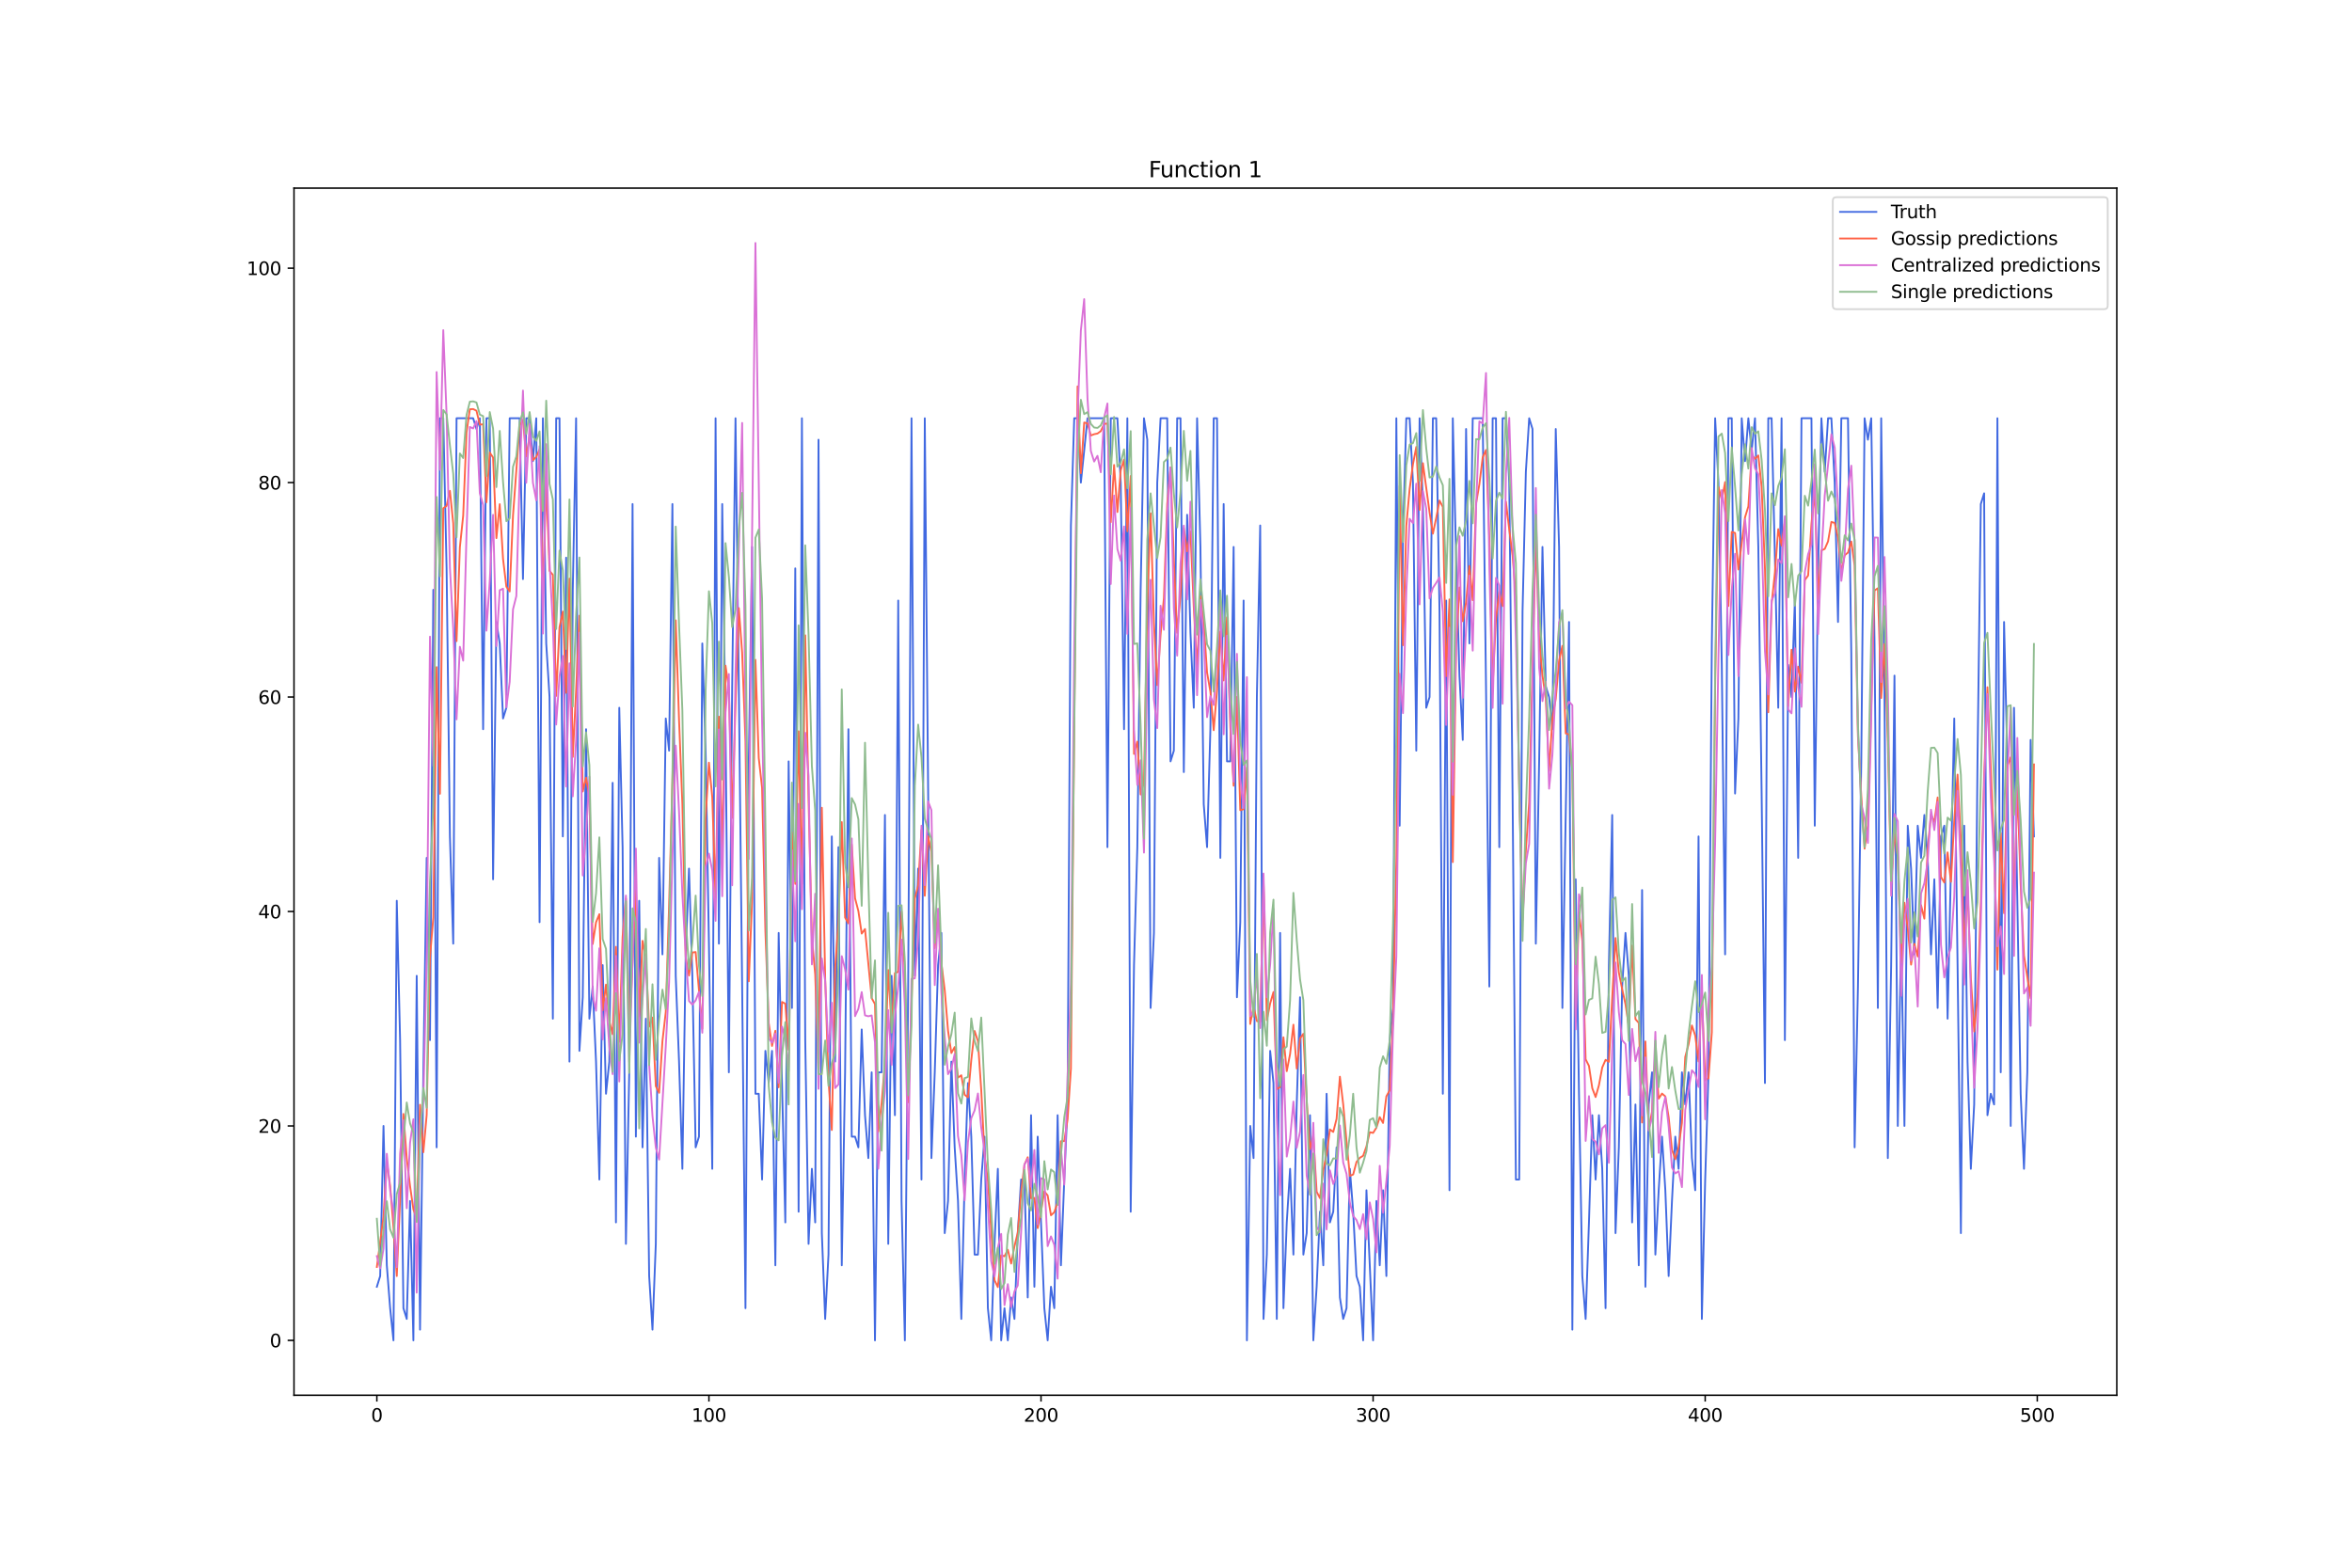 <?xml version="1.0" encoding="utf-8" standalone="no"?>
<!DOCTYPE svg PUBLIC "-//W3C//DTD SVG 1.1//EN"
  "http://www.w3.org/Graphics/SVG/1.1/DTD/svg11.dtd">
<svg xmlns:xlink="http://www.w3.org/1999/xlink" width="1296pt" height="864pt" viewBox="0 0 1296 864" xmlns="http://www.w3.org/2000/svg" version="1.1">
 <defs>
  <style type="text/css">*{stroke-linejoin: round; stroke-linecap: butt}</style>
 </defs>
 <g id="figure_1">
  <g id="patch_1">
   <path d="M 0 864 
L 1296 864 
L 1296 0 
L 0 0 
z
" style="fill: #ffffff"/>
  </g>
  <g id="axes_1">
   <g id="patch_2">
    <path d="M 162 768.96 
L 1166.4 768.96 
L 1166.4 103.68 
L 162 103.68 
z
" style="fill: #ffffff"/>
   </g>
   <g id="matplotlib.axis_1">
    <g id="xtick_1">
     <g id="line2d_1">
      <defs>
       <path id="mf007ebef50" d="M 0 0 
L 0 3.5 
" style="stroke: #000000; stroke-width: 0.8"/>
      </defs>
      <g>
       <use xlink:href="#mf007ebef50" x="207.655" y="768.96" style="stroke: #000000; stroke-width: 0.8"/>
      </g>
     </g>
     <g id="text_1">
      <!-- 0 -->
      <g transform="translate(204.473 783.558) scale(0.1 -0.1)">
       <defs>
        <path id="DejaVuSans-30" d="M 2034 4250 
Q 1547 4250 1301 3770 
Q 1056 3291 1056 2328 
Q 1056 1369 1301 889 
Q 1547 409 2034 409 
Q 2525 409 2770 889 
Q 3016 1369 3016 2328 
Q 3016 3291 2770 3770 
Q 2525 4250 2034 4250 
z
M 2034 4750 
Q 2819 4750 3233 4129 
Q 3647 3509 3647 2328 
Q 3647 1150 3233 529 
Q 2819 -91 2034 -91 
Q 1250 -91 836 529 
Q 422 1150 422 2328 
Q 422 3509 836 4129 
Q 1250 4750 2034 4750 
z
" transform="scale(0.016)"/>
       </defs>
       <use xlink:href="#DejaVuSans-30"/>
      </g>
     </g>
    </g>
    <g id="xtick_2">
     <g id="line2d_2">
      <g>
       <use xlink:href="#mf007ebef50" x="390.639" y="768.96" style="stroke: #000000; stroke-width: 0.8"/>
      </g>
     </g>
     <g id="text_2">
      <!-- 100 -->
      <g transform="translate(381.095 783.558) scale(0.1 -0.1)">
       <defs>
        <path id="DejaVuSans-31" d="M 794 531 
L 1825 531 
L 1825 4091 
L 703 3866 
L 703 4441 
L 1819 4666 
L 2450 4666 
L 2450 531 
L 3481 531 
L 3481 0 
L 794 0 
L 794 531 
z
" transform="scale(0.016)"/>
       </defs>
       <use xlink:href="#DejaVuSans-31"/>
       <use xlink:href="#DejaVuSans-30" x="63.623"/>
       <use xlink:href="#DejaVuSans-30" x="127.246"/>
      </g>
     </g>
    </g>
    <g id="xtick_3">
     <g id="line2d_3">
      <g>
       <use xlink:href="#mf007ebef50" x="573.623" y="768.96" style="stroke: #000000; stroke-width: 0.8"/>
      </g>
     </g>
     <g id="text_3">
      <!-- 200 -->
      <g transform="translate(564.079 783.558) scale(0.1 -0.1)">
       <defs>
        <path id="DejaVuSans-32" d="M 1228 531 
L 3431 531 
L 3431 0 
L 469 0 
L 469 531 
Q 828 903 1448 1529 
Q 2069 2156 2228 2338 
Q 2531 2678 2651 2914 
Q 2772 3150 2772 3378 
Q 2772 3750 2511 3984 
Q 2250 4219 1831 4219 
Q 1534 4219 1204 4116 
Q 875 4013 500 3803 
L 500 4441 
Q 881 4594 1212 4672 
Q 1544 4750 1819 4750 
Q 2544 4750 2975 4387 
Q 3406 4025 3406 3419 
Q 3406 3131 3298 2873 
Q 3191 2616 2906 2266 
Q 2828 2175 2409 1742 
Q 1991 1309 1228 531 
z
" transform="scale(0.016)"/>
       </defs>
       <use xlink:href="#DejaVuSans-32"/>
       <use xlink:href="#DejaVuSans-30" x="63.623"/>
       <use xlink:href="#DejaVuSans-30" x="127.246"/>
      </g>
     </g>
    </g>
    <g id="xtick_4">
     <g id="line2d_4">
      <g>
       <use xlink:href="#mf007ebef50" x="756.607" y="768.96" style="stroke: #000000; stroke-width: 0.8"/>
      </g>
     </g>
     <g id="text_4">
      <!-- 300 -->
      <g transform="translate(747.063 783.558) scale(0.1 -0.1)">
       <defs>
        <path id="DejaVuSans-33" d="M 2597 2516 
Q 3050 2419 3304 2112 
Q 3559 1806 3559 1356 
Q 3559 666 3084 287 
Q 2609 -91 1734 -91 
Q 1441 -91 1130 -33 
Q 819 25 488 141 
L 488 750 
Q 750 597 1062 519 
Q 1375 441 1716 441 
Q 2309 441 2620 675 
Q 2931 909 2931 1356 
Q 2931 1769 2642 2001 
Q 2353 2234 1838 2234 
L 1294 2234 
L 1294 2753 
L 1863 2753 
Q 2328 2753 2575 2939 
Q 2822 3125 2822 3475 
Q 2822 3834 2567 4026 
Q 2313 4219 1838 4219 
Q 1578 4219 1281 4162 
Q 984 4106 628 3988 
L 628 4550 
Q 988 4650 1302 4700 
Q 1616 4750 1894 4750 
Q 2613 4750 3031 4423 
Q 3450 4097 3450 3541 
Q 3450 3153 3228 2886 
Q 3006 2619 2597 2516 
z
" transform="scale(0.016)"/>
       </defs>
       <use xlink:href="#DejaVuSans-33"/>
       <use xlink:href="#DejaVuSans-30" x="63.623"/>
       <use xlink:href="#DejaVuSans-30" x="127.246"/>
      </g>
     </g>
    </g>
    <g id="xtick_5">
     <g id="line2d_5">
      <g>
       <use xlink:href="#mf007ebef50" x="939.591" y="768.96" style="stroke: #000000; stroke-width: 0.8"/>
      </g>
     </g>
     <g id="text_5">
      <!-- 400 -->
      <g transform="translate(930.047 783.558) scale(0.1 -0.1)">
       <defs>
        <path id="DejaVuSans-34" d="M 2419 4116 
L 825 1625 
L 2419 1625 
L 2419 4116 
z
M 2253 4666 
L 3047 4666 
L 3047 1625 
L 3713 1625 
L 3713 1100 
L 3047 1100 
L 3047 0 
L 2419 0 
L 2419 1100 
L 313 1100 
L 313 1709 
L 2253 4666 
z
" transform="scale(0.016)"/>
       </defs>
       <use xlink:href="#DejaVuSans-34"/>
       <use xlink:href="#DejaVuSans-30" x="63.623"/>
       <use xlink:href="#DejaVuSans-30" x="127.246"/>
      </g>
     </g>
    </g>
    <g id="xtick_6">
     <g id="line2d_6">
      <g>
       <use xlink:href="#mf007ebef50" x="1122.575" y="768.96" style="stroke: #000000; stroke-width: 0.8"/>
      </g>
     </g>
     <g id="text_6">
      <!-- 500 -->
      <g transform="translate(1113.032 783.558) scale(0.1 -0.1)">
       <defs>
        <path id="DejaVuSans-35" d="M 691 4666 
L 3169 4666 
L 3169 4134 
L 1269 4134 
L 1269 2991 
Q 1406 3038 1543 3061 
Q 1681 3084 1819 3084 
Q 2600 3084 3056 2656 
Q 3513 2228 3513 1497 
Q 3513 744 3044 326 
Q 2575 -91 1722 -91 
Q 1428 -91 1123 -41 
Q 819 9 494 109 
L 494 744 
Q 775 591 1075 516 
Q 1375 441 1709 441 
Q 2250 441 2565 725 
Q 2881 1009 2881 1497 
Q 2881 1984 2565 2268 
Q 2250 2553 1709 2553 
Q 1456 2553 1204 2497 
Q 953 2441 691 2322 
L 691 4666 
z
" transform="scale(0.016)"/>
       </defs>
       <use xlink:href="#DejaVuSans-35"/>
       <use xlink:href="#DejaVuSans-30" x="63.623"/>
       <use xlink:href="#DejaVuSans-30" x="127.246"/>
      </g>
     </g>
    </g>
   </g>
   <g id="matplotlib.axis_2">
    <g id="ytick_1">
     <g id="line2d_7">
      <defs>
       <path id="m2b9913979d" d="M 0 0 
L -3.5 0 
" style="stroke: #000000; stroke-width: 0.8"/>
      </defs>
      <g>
       <use xlink:href="#m2b9913979d" x="162" y="738.72" style="stroke: #000000; stroke-width: 0.8"/>
      </g>
     </g>
     <g id="text_7">
      <!-- 0 -->
      <g transform="translate(148.637 742.519) scale(0.1 -0.1)">
       <use xlink:href="#DejaVuSans-30"/>
      </g>
     </g>
    </g>
    <g id="ytick_2">
     <g id="line2d_8">
      <g>
       <use xlink:href="#m2b9913979d" x="162" y="620.533" style="stroke: #000000; stroke-width: 0.8"/>
      </g>
     </g>
     <g id="text_8">
      <!-- 20 -->
      <g transform="translate(142.275 624.332) scale(0.1 -0.1)">
       <use xlink:href="#DejaVuSans-32"/>
       <use xlink:href="#DejaVuSans-30" x="63.623"/>
      </g>
     </g>
    </g>
    <g id="ytick_3">
     <g id="line2d_9">
      <g>
       <use xlink:href="#m2b9913979d" x="162" y="502.345" style="stroke: #000000; stroke-width: 0.8"/>
      </g>
     </g>
     <g id="text_9">
      <!-- 40 -->
      <g transform="translate(142.275 506.144) scale(0.1 -0.1)">
       <use xlink:href="#DejaVuSans-34"/>
       <use xlink:href="#DejaVuSans-30" x="63.623"/>
      </g>
     </g>
    </g>
    <g id="ytick_4">
     <g id="line2d_10">
      <g>
       <use xlink:href="#m2b9913979d" x="162" y="384.158" style="stroke: #000000; stroke-width: 0.8"/>
      </g>
     </g>
     <g id="text_10">
      <!-- 60 -->
      <g transform="translate(142.275 387.957) scale(0.1 -0.1)">
       <defs>
        <path id="DejaVuSans-36" d="M 2113 2584 
Q 1688 2584 1439 2293 
Q 1191 2003 1191 1497 
Q 1191 994 1439 701 
Q 1688 409 2113 409 
Q 2538 409 2786 701 
Q 3034 994 3034 1497 
Q 3034 2003 2786 2293 
Q 2538 2584 2113 2584 
z
M 3366 4563 
L 3366 3988 
Q 3128 4100 2886 4159 
Q 2644 4219 2406 4219 
Q 1781 4219 1451 3797 
Q 1122 3375 1075 2522 
Q 1259 2794 1537 2939 
Q 1816 3084 2150 3084 
Q 2853 3084 3261 2657 
Q 3669 2231 3669 1497 
Q 3669 778 3244 343 
Q 2819 -91 2113 -91 
Q 1303 -91 875 529 
Q 447 1150 447 2328 
Q 447 3434 972 4092 
Q 1497 4750 2381 4750 
Q 2619 4750 2861 4703 
Q 3103 4656 3366 4563 
z
" transform="scale(0.016)"/>
       </defs>
       <use xlink:href="#DejaVuSans-36"/>
       <use xlink:href="#DejaVuSans-30" x="63.623"/>
      </g>
     </g>
    </g>
    <g id="ytick_5">
     <g id="line2d_11">
      <g>
       <use xlink:href="#m2b9913979d" x="162" y="265.97" style="stroke: #000000; stroke-width: 0.8"/>
      </g>
     </g>
     <g id="text_11">
      <!-- 80 -->
      <g transform="translate(142.275 269.769) scale(0.1 -0.1)">
       <defs>
        <path id="DejaVuSans-38" d="M 2034 2216 
Q 1584 2216 1326 1975 
Q 1069 1734 1069 1313 
Q 1069 891 1326 650 
Q 1584 409 2034 409 
Q 2484 409 2743 651 
Q 3003 894 3003 1313 
Q 3003 1734 2745 1975 
Q 2488 2216 2034 2216 
z
M 1403 2484 
Q 997 2584 770 2862 
Q 544 3141 544 3541 
Q 544 4100 942 4425 
Q 1341 4750 2034 4750 
Q 2731 4750 3128 4425 
Q 3525 4100 3525 3541 
Q 3525 3141 3298 2862 
Q 3072 2584 2669 2484 
Q 3125 2378 3379 2068 
Q 3634 1759 3634 1313 
Q 3634 634 3220 271 
Q 2806 -91 2034 -91 
Q 1263 -91 848 271 
Q 434 634 434 1313 
Q 434 1759 690 2068 
Q 947 2378 1403 2484 
z
M 1172 3481 
Q 1172 3119 1398 2916 
Q 1625 2713 2034 2713 
Q 2441 2713 2670 2916 
Q 2900 3119 2900 3481 
Q 2900 3844 2670 4047 
Q 2441 4250 2034 4250 
Q 1625 4250 1398 4047 
Q 1172 3844 1172 3481 
z
" transform="scale(0.016)"/>
       </defs>
       <use xlink:href="#DejaVuSans-38"/>
       <use xlink:href="#DejaVuSans-30" x="63.623"/>
      </g>
     </g>
    </g>
    <g id="ytick_6">
     <g id="line2d_12">
      <g>
       <use xlink:href="#m2b9913979d" x="162" y="147.783" style="stroke: #000000; stroke-width: 0.8"/>
      </g>
     </g>
     <g id="text_12">
      <!-- 100 -->
      <g transform="translate(135.912 151.582) scale(0.1 -0.1)">
       <use xlink:href="#DejaVuSans-31"/>
       <use xlink:href="#DejaVuSans-30" x="63.623"/>
       <use xlink:href="#DejaVuSans-30" x="127.246"/>
      </g>
     </g>
    </g>
   </g>
   <g id="line2d_13">
    <path d="M 207.655 709.173 
L 209.484 703.264 
L 211.314 620.533 
L 213.144 697.354 
L 214.974 720.992 
L 216.804 738.72 
L 218.634 496.436 
L 220.463 573.258 
L 222.293 720.992 
L 224.123 726.901 
L 225.953 661.898 
L 227.783 738.72 
L 229.613 537.801 
L 231.442 732.811 
L 233.272 590.986 
L 235.102 472.798 
L 236.932 573.258 
L 238.762 325.064 
L 240.592 632.351 
L 242.422 230.514 
L 244.251 230.514 
L 246.081 313.245 
L 247.911 460.979 
L 249.741 520.073 
L 251.571 230.514 
L 260.72 230.514 
L 262.55 236.423 
L 264.38 230.514 
L 266.209 401.886 
L 268.039 230.514 
L 269.869 230.514 
L 271.699 484.617 
L 273.529 342.792 
L 275.359 354.611 
L 277.189 395.976 
L 279.018 390.067 
L 280.848 230.514 
L 286.338 230.514 
L 288.168 319.154 
L 289.997 230.514 
L 291.827 230.514 
L 293.657 254.151 
L 295.487 230.514 
L 297.317 508.254 
L 299.147 230.514 
L 300.976 354.611 
L 302.806 384.158 
L 304.636 561.439 
L 306.466 230.514 
L 308.296 230.514 
L 310.126 460.979 
L 311.956 307.336 
L 313.785 585.076 
L 315.615 325.064 
L 317.445 230.514 
L 319.275 579.167 
L 321.105 549.62 
L 322.935 401.886 
L 324.764 561.439 
L 326.594 543.711 
L 328.424 585.076 
L 330.254 650.079 
L 332.084 531.892 
L 333.914 602.804 
L 335.743 585.076 
L 337.573 431.433 
L 339.403 673.717 
L 341.233 390.067 
L 343.063 466.889 
L 344.893 685.536 
L 346.723 590.986 
L 348.552 277.789 
L 350.382 626.442 
L 352.212 496.436 
L 354.042 632.351 
L 355.872 561.439 
L 357.702 703.264 
L 359.531 732.811 
L 361.361 685.536 
L 363.191 472.798 
L 365.021 525.983 
L 366.851 395.976 
L 368.681 413.704 
L 370.51 277.789 
L 372.34 537.801 
L 374.17 585.076 
L 376 644.17 
L 377.83 525.983 
L 379.66 478.708 
L 381.489 537.801 
L 383.319 632.351 
L 385.149 626.442 
L 386.979 354.611 
L 388.809 413.704 
L 390.639 520.073 
L 392.469 644.17 
L 394.298 230.514 
L 396.128 520.073 
L 397.958 277.789 
L 399.788 401.886 
L 401.618 590.986 
L 403.448 378.248 
L 405.277 230.514 
L 407.107 378.248 
L 408.937 543.711 
L 410.767 720.992 
L 412.597 419.614 
L 414.427 301.426 
L 416.256 602.804 
L 418.086 602.804 
L 419.916 650.079 
L 421.746 579.167 
L 423.576 596.895 
L 425.406 579.167 
L 427.236 697.354 
L 429.065 514.164 
L 430.895 596.895 
L 432.725 673.717 
L 434.555 419.614 
L 436.385 555.529 
L 438.215 313.245 
L 440.044 667.808 
L 441.874 230.514 
L 443.704 573.258 
L 445.534 685.536 
L 447.364 644.17 
L 449.194 673.717 
L 451.023 242.333 
L 452.853 679.626 
L 454.683 726.901 
L 456.513 691.445 
L 458.343 460.979 
L 460.173 585.076 
L 462.003 466.889 
L 463.832 697.354 
L 465.662 590.986 
L 467.492 401.886 
L 469.322 626.442 
L 471.152 626.442 
L 472.982 632.351 
L 474.811 567.348 
L 476.641 614.623 
L 478.471 638.261 
L 480.301 590.986 
L 482.131 738.72 
L 483.961 590.986 
L 485.79 590.986 
L 487.62 449.161 
L 489.45 685.536 
L 491.28 537.801 
L 493.11 614.623 
L 494.94 330.973 
L 496.77 661.898 
L 498.599 738.72 
L 500.429 543.711 
L 502.259 230.514 
L 504.089 537.801 
L 505.919 478.708 
L 507.749 650.079 
L 509.578 230.514 
L 513.238 638.261 
L 515.068 590.986 
L 516.898 531.892 
L 518.728 514.164 
L 520.557 679.626 
L 522.387 661.898 
L 524.217 585.076 
L 526.047 632.351 
L 527.877 661.898 
L 529.707 726.901 
L 531.536 650.079 
L 533.366 596.895 
L 535.196 626.442 
L 537.026 691.445 
L 538.856 691.445 
L 540.686 650.079 
L 542.516 626.442 
L 544.345 720.992 
L 546.175 738.72 
L 548.005 685.536 
L 549.835 644.17 
L 551.665 738.72 
L 553.495 720.992 
L 555.324 738.72 
L 557.154 715.083 
L 558.984 726.901 
L 560.814 679.626 
L 562.644 650.079 
L 564.474 650.079 
L 566.303 715.083 
L 568.133 614.623 
L 569.963 709.173 
L 571.793 626.442 
L 575.453 720.992 
L 577.283 738.72 
L 579.112 709.173 
L 580.942 720.992 
L 582.772 614.623 
L 584.602 697.354 
L 586.432 650.079 
L 588.262 608.714 
L 590.091 289.608 
L 591.921 230.514 
L 593.751 230.514 
L 595.581 265.97 
L 599.241 230.514 
L 608.39 230.514 
L 610.22 466.889 
L 612.05 230.514 
L 615.709 230.514 
L 617.539 265.97 
L 619.369 401.886 
L 621.199 230.514 
L 623.029 667.808 
L 624.858 531.892 
L 626.688 466.889 
L 628.518 325.064 
L 630.348 230.514 
L 632.178 242.333 
L 634.008 555.529 
L 635.837 514.164 
L 637.667 265.97 
L 639.497 230.514 
L 643.157 230.514 
L 644.987 419.614 
L 646.817 413.704 
L 648.646 230.514 
L 650.476 230.514 
L 652.306 425.523 
L 654.136 283.698 
L 655.966 348.701 
L 657.796 390.067 
L 659.625 230.514 
L 661.455 301.426 
L 663.285 443.251 
L 665.115 466.889 
L 666.945 401.886 
L 668.775 230.514 
L 670.604 230.514 
L 672.434 472.798 
L 674.264 277.789 
L 676.094 419.614 
L 677.924 419.614 
L 679.754 301.426 
L 681.583 549.62 
L 683.413 508.254 
L 685.243 330.973 
L 687.073 738.72 
L 688.903 620.533 
L 690.733 638.261 
L 692.563 384.158 
L 694.392 289.608 
L 696.222 726.901 
L 698.052 691.445 
L 699.882 579.167 
L 701.712 596.895 
L 703.542 726.901 
L 705.371 514.164 
L 707.201 720.992 
L 709.031 673.717 
L 710.861 644.17 
L 712.691 691.445 
L 714.521 608.714 
L 716.35 549.62 
L 718.18 691.445 
L 720.01 679.626 
L 721.84 614.623 
L 723.67 738.72 
L 725.5 709.173 
L 727.33 667.808 
L 729.159 697.354 
L 730.989 602.804 
L 732.819 673.717 
L 734.649 667.808 
L 736.479 632.351 
L 738.309 715.083 
L 740.138 726.901 
L 741.968 720.992 
L 743.798 644.17 
L 745.628 667.808 
L 747.458 703.264 
L 749.288 709.173 
L 751.117 738.72 
L 752.947 655.989 
L 756.607 738.72 
L 758.437 661.898 
L 760.267 697.354 
L 762.097 655.989 
L 763.926 703.264 
L 765.756 573.258 
L 767.586 555.529 
L 769.416 230.514 
L 771.246 455.07 
L 773.076 295.517 
L 774.905 230.514 
L 776.735 230.514 
L 778.565 265.97 
L 780.395 413.704 
L 782.225 230.514 
L 784.055 277.789 
L 785.884 390.067 
L 787.714 384.158 
L 789.544 230.514 
L 791.374 230.514 
L 793.204 336.883 
L 795.034 602.804 
L 796.864 330.973 
L 798.693 655.989 
L 800.523 230.514 
L 802.353 307.336 
L 804.183 372.339 
L 806.013 407.795 
L 807.843 236.423 
L 809.672 354.611 
L 811.502 230.514 
L 816.992 230.514 
L 818.822 378.248 
L 820.651 543.711 
L 822.481 230.514 
L 824.311 230.514 
L 826.141 466.889 
L 827.971 230.514 
L 829.801 230.514 
L 831.63 265.97 
L 833.46 437.342 
L 835.29 650.079 
L 837.12 650.079 
L 838.95 336.883 
L 840.78 260.061 
L 842.61 230.514 
L 844.439 236.423 
L 846.269 520.073 
L 848.099 419.614 
L 849.929 301.426 
L 851.759 378.248 
L 853.589 384.158 
L 855.418 401.886 
L 857.248 236.423 
L 859.078 301.426 
L 860.908 555.529 
L 864.568 342.792 
L 866.397 732.811 
L 868.227 484.617 
L 870.057 602.804 
L 871.887 703.264 
L 873.717 726.901 
L 875.547 673.717 
L 877.377 614.623 
L 879.206 650.079 
L 881.036 614.623 
L 882.866 644.17 
L 884.696 720.992 
L 886.526 531.892 
L 888.356 449.161 
L 890.185 679.626 
L 892.015 632.351 
L 893.845 543.711 
L 895.675 514.164 
L 897.505 537.801 
L 899.335 673.717 
L 901.164 608.714 
L 902.994 697.354 
L 904.824 490.526 
L 906.654 709.173 
L 908.484 608.714 
L 910.314 590.986 
L 912.144 691.445 
L 913.973 655.989 
L 915.803 626.442 
L 917.633 655.989 
L 919.463 703.264 
L 921.293 661.898 
L 923.123 626.442 
L 924.952 644.17 
L 926.782 590.986 
L 928.612 608.714 
L 930.442 590.986 
L 932.272 638.261 
L 934.102 655.989 
L 935.931 460.979 
L 937.761 726.901 
L 939.591 650.079 
L 941.421 590.986 
L 943.251 354.611 
L 945.081 230.514 
L 946.911 265.97 
L 948.74 366.429 
L 950.57 525.983 
L 952.4 230.514 
L 954.23 230.514 
L 956.06 437.342 
L 957.89 395.976 
L 959.719 230.514 
L 961.549 254.151 
L 963.379 230.514 
L 965.209 248.242 
L 967.039 230.514 
L 968.869 301.426 
L 970.698 437.342 
L 972.528 596.895 
L 974.358 230.514 
L 976.188 230.514 
L 978.018 307.336 
L 979.848 390.067 
L 981.678 230.514 
L 983.507 573.258 
L 985.337 366.429 
L 987.167 384.158 
L 988.997 330.973 
L 990.827 472.798 
L 992.657 230.514 
L 998.146 230.514 
L 999.976 455.07 
L 1001.806 313.245 
L 1003.636 230.514 
L 1005.465 260.061 
L 1007.295 230.514 
L 1009.125 230.514 
L 1010.955 265.97 
L 1012.785 342.792 
L 1014.615 230.514 
L 1018.274 230.514 
L 1020.104 360.52 
L 1021.934 632.351 
L 1023.764 543.711 
L 1025.594 419.614 
L 1027.424 230.514 
L 1029.253 242.333 
L 1031.083 230.514 
L 1032.913 354.611 
L 1034.743 555.529 
L 1036.573 230.514 
L 1038.403 384.158 
L 1040.232 638.261 
L 1042.062 531.892 
L 1043.892 372.339 
L 1045.722 620.533 
L 1047.552 514.164 
L 1049.382 620.533 
L 1051.211 455.07 
L 1053.041 478.708 
L 1054.871 525.983 
L 1056.701 455.07 
L 1058.531 472.798 
L 1060.361 449.161 
L 1062.191 472.798 
L 1064.02 525.983 
L 1065.85 484.617 
L 1067.68 555.529 
L 1069.51 460.979 
L 1071.34 455.07 
L 1073.17 561.439 
L 1076.829 395.976 
L 1078.659 531.892 
L 1080.489 679.626 
L 1082.319 455.07 
L 1084.149 585.076 
L 1085.978 644.17 
L 1087.808 608.714 
L 1089.638 419.614 
L 1091.468 277.789 
L 1093.298 271.88 
L 1095.128 614.623 
L 1096.958 602.804 
L 1098.787 608.714 
L 1100.617 230.514 
L 1102.447 590.986 
L 1104.277 342.792 
L 1106.107 419.614 
L 1107.937 620.533 
L 1109.766 390.067 
L 1113.426 602.804 
L 1115.256 644.17 
L 1117.086 590.986 
L 1118.916 407.795 
L 1120.745 460.979 
L 1120.745 460.979 
" clip-path="url(#p69e67417db)" style="fill: none; stroke: #4169e1; stroke-linecap: square"/>
   </g>
   <g id="line2d_14">
    <path d="M 207.655 698.259 
L 211.314 670.544 
L 213.144 640.204 
L 214.974 653.536 
L 216.804 676.202 
L 218.634 703.26 
L 220.463 660.878 
L 222.293 613.927 
L 224.123 638.414 
L 225.953 653.684 
L 227.783 666.463 
L 229.613 671.384 
L 231.442 608.864 
L 233.272 635.035 
L 235.102 614.528 
L 236.932 527.676 
L 238.762 505.622 
L 240.592 367.694 
L 242.422 437.474 
L 244.251 280.111 
L 246.081 278.825 
L 247.911 270.491 
L 249.741 288.405 
L 251.571 353.36 
L 253.401 301.599 
L 255.23 284.138 
L 257.06 238.377 
L 258.89 225.558 
L 260.72 225.434 
L 262.55 226.353 
L 264.38 234.027 
L 266.209 233.809 
L 268.039 276.807 
L 269.869 249.405 
L 271.699 252.13 
L 273.529 296.57 
L 275.359 277.866 
L 277.189 308.059 
L 279.018 323.341 
L 280.848 325.975 
L 282.678 284.121 
L 286.338 234.49 
L 288.168 231.356 
L 289.997 251.419 
L 291.827 240.742 
L 293.657 253.688 
L 295.487 251.8 
L 297.317 247.73 
L 299.147 327.199 
L 300.976 266.189 
L 302.806 314.591 
L 304.636 316.812 
L 306.466 383.558 
L 308.296 345.714 
L 310.126 337.056 
L 311.956 381.831 
L 313.785 318.882 
L 315.615 417.176 
L 317.445 380.561 
L 319.275 339.293 
L 321.105 436.221 
L 322.935 428.606 
L 324.764 439.3 
L 326.594 520.267 
L 328.424 508.281 
L 330.254 503.842 
L 332.084 556.834 
L 333.914 542.643 
L 335.743 562.783 
L 337.573 569.994 
L 339.403 521.824 
L 341.233 574.17 
L 343.063 516.294 
L 344.893 495.172 
L 346.723 569.356 
L 350.382 490.531 
L 352.212 560.253 
L 354.042 518.537 
L 355.872 527.872 
L 357.702 565.839 
L 359.531 560.798 
L 361.361 598.627 
L 363.191 602.268 
L 365.021 573.805 
L 366.851 557.781 
L 368.681 498.952 
L 370.51 430.687 
L 372.34 341.897 
L 374.17 396.895 
L 376 443.125 
L 377.83 527.467 
L 379.66 537.653 
L 381.489 524.97 
L 383.319 524.711 
L 386.979 566.962 
L 388.809 450.752 
L 390.639 420.322 
L 392.469 439.362 
L 394.298 494.641 
L 396.128 394.954 
L 397.958 470.648 
L 399.788 366.875 
L 401.618 379.766 
L 403.448 450.807 
L 405.277 388.769 
L 407.107 335.13 
L 408.937 359.623 
L 410.767 408.489 
L 412.597 540.838 
L 414.427 495.736 
L 416.256 363.652 
L 418.086 417.726 
L 419.916 434.092 
L 421.746 513.088 
L 423.576 563.779 
L 425.406 576.45 
L 427.236 568.079 
L 429.065 599.25 
L 430.895 552.21 
L 432.725 553.144 
L 434.555 578.611 
L 436.385 458.674 
L 438.215 487.168 
L 440.044 403.021 
L 441.874 487.055 
L 443.704 350.144 
L 445.534 441.331 
L 447.364 516.769 
L 449.194 537.082 
L 451.023 590.502 
L 452.853 445.181 
L 454.683 538.958 
L 456.513 595.171 
L 458.343 622.768 
L 460.173 533.583 
L 462.003 508.327 
L 463.832 453.075 
L 465.662 505.7 
L 467.492 508.892 
L 469.322 465.412 
L 471.152 495.06 
L 472.982 502.099 
L 474.811 514.541 
L 476.641 512.028 
L 480.301 550.064 
L 482.131 553.378 
L 483.961 623.557 
L 485.79 607.994 
L 487.62 585.574 
L 489.45 534.611 
L 491.28 565.931 
L 493.11 536.293 
L 494.94 535.594 
L 496.77 502.434 
L 498.599 536.525 
L 500.429 607.513 
L 502.259 553.264 
L 504.089 495.21 
L 505.919 487.979 
L 507.749 457.475 
L 509.578 493.675 
L 511.408 460.887 
L 513.238 469.489 
L 515.068 522.573 
L 516.898 501.973 
L 518.728 530.715 
L 520.557 545.647 
L 522.387 568.058 
L 524.217 580.376 
L 526.047 577.052 
L 527.877 593.922 
L 529.707 592.61 
L 531.536 603.36 
L 533.366 604.802 
L 535.196 584.184 
L 537.026 568.19 
L 538.856 573.794 
L 540.686 600.786 
L 542.516 636.653 
L 544.345 650.575 
L 548.005 705.548 
L 549.835 709.364 
L 551.665 691.841 
L 553.495 692.37 
L 555.324 688.777 
L 557.154 696.39 
L 558.984 686.929 
L 560.814 679.336 
L 562.644 657.298 
L 564.474 641.913 
L 566.303 637.791 
L 568.133 660.385 
L 569.963 660.213 
L 571.793 676.86 
L 573.623 667.534 
L 575.453 656.623 
L 577.283 658.852 
L 579.112 669.784 
L 580.942 668.09 
L 582.772 662.531 
L 584.602 628.957 
L 586.432 628.897 
L 588.262 616.891 
L 590.091 589.023 
L 593.751 212.964 
L 595.581 260.796 
L 597.411 232.855 
L 599.241 233.35 
L 601.07 240.011 
L 602.9 239.309 
L 604.73 238.934 
L 606.56 237.613 
L 608.39 233.72 
L 610.22 233.34 
L 612.05 287.797 
L 613.879 256.255 
L 615.709 282.19 
L 617.539 259.147 
L 619.369 253.28 
L 621.199 292.793 
L 623.029 262.344 
L 624.858 415.5 
L 626.688 408.699 
L 628.518 437.852 
L 630.348 431.155 
L 632.178 333.85 
L 634.008 282.872 
L 635.837 343.185 
L 637.667 377.605 
L 639.497 349.893 
L 641.327 329.693 
L 643.157 277.803 
L 644.987 257.611 
L 646.817 308.85 
L 648.646 348.824 
L 650.476 328.254 
L 652.306 291.153 
L 654.136 303.842 
L 655.966 292.898 
L 657.796 334.801 
L 659.625 368.085 
L 661.455 328.484 
L 663.285 343.02 
L 665.115 370.675 
L 666.945 381.191 
L 668.775 402.443 
L 670.604 380.419 
L 672.434 348.078 
L 674.264 375.032 
L 676.094 340.213 
L 677.924 400.642 
L 679.754 433.032 
L 681.583 384.084 
L 683.413 446.546 
L 685.243 445.972 
L 687.073 423.062 
L 688.903 564.344 
L 690.733 554.698 
L 692.563 562.749 
L 694.392 563.099 
L 696.222 486.486 
L 698.052 562.258 
L 699.882 553.017 
L 701.712 546.735 
L 703.542 600.349 
L 705.371 599.073 
L 707.201 571.691 
L 709.031 590.366 
L 710.861 580.91 
L 712.691 564.738 
L 714.521 588.893 
L 716.35 572.27 
L 718.18 569.761 
L 720.01 606.395 
L 721.84 633.347 
L 723.67 625.754 
L 725.5 656.796 
L 727.33 660.318 
L 729.159 644.886 
L 730.989 636.453 
L 732.819 622.477 
L 734.649 623.855 
L 736.479 616.659 
L 738.309 593.392 
L 740.138 608.698 
L 741.968 629.018 
L 743.798 648.063 
L 745.628 647.296 
L 747.458 640.398 
L 749.288 638.102 
L 751.117 636.988 
L 752.947 631.818 
L 754.777 623.994 
L 756.607 624.381 
L 758.437 621.472 
L 760.267 615.674 
L 762.097 618.905 
L 763.926 604.222 
L 765.756 600.92 
L 767.586 561.039 
L 769.416 474.247 
L 771.246 267.716 
L 773.076 355.603 
L 774.905 289.765 
L 776.735 269.547 
L 778.565 255.84 
L 780.395 246.318 
L 782.225 281.077 
L 784.055 255.281 
L 787.714 282.403 
L 789.544 294.129 
L 791.374 285.482 
L 793.204 275.859 
L 795.034 279.388 
L 796.864 372.659 
L 798.693 330.345 
L 800.523 475.139 
L 802.353 355.944 
L 804.183 323.754 
L 806.013 342.386 
L 807.843 331.94 
L 809.672 311.945 
L 811.502 330.788 
L 813.332 277.51 
L 815.162 266.902 
L 816.992 252.032 
L 818.822 248.006 
L 820.651 296.664 
L 822.481 378.256 
L 824.311 340.896 
L 826.141 326.193 
L 827.971 334.026 
L 829.801 276.546 
L 831.63 291.944 
L 833.46 306.264 
L 835.29 328.828 
L 837.12 436.284 
L 838.95 505.361 
L 840.78 468.705 
L 842.61 442.114 
L 846.269 296.212 
L 848.099 352.417 
L 849.929 372.366 
L 851.759 384.951 
L 853.589 424.943 
L 855.418 395.757 
L 857.248 385.168 
L 859.078 364.148 
L 860.908 355.94 
L 862.738 404.193 
L 864.568 404.772 
L 866.397 425.14 
L 868.227 560.388 
L 870.057 503.075 
L 871.887 518.516 
L 873.717 583.81 
L 875.547 587.443 
L 877.377 599.745 
L 879.206 604.621 
L 881.036 598.154 
L 882.866 588.35 
L 884.696 584.116 
L 886.526 585.206 
L 888.356 549.979 
L 890.185 516.972 
L 892.015 535.964 
L 893.845 545.175 
L 895.675 553.444 
L 897.505 565.648 
L 899.335 521.127 
L 901.164 561.704 
L 902.994 563.744 
L 904.824 618.639 
L 906.654 573.972 
L 908.484 622.444 
L 910.314 612.633 
L 912.144 582.443 
L 913.973 605.51 
L 915.803 602.691 
L 917.633 604.271 
L 919.463 615.725 
L 921.293 633.661 
L 923.123 638.865 
L 924.952 632.205 
L 926.782 618.838 
L 928.612 582.497 
L 930.442 575.505 
L 932.272 565.161 
L 934.102 570.718 
L 935.931 585.004 
L 937.761 547.163 
L 939.591 595.386 
L 941.421 594.215 
L 943.251 568.893 
L 945.081 378.379 
L 946.911 268.344 
L 948.74 275.551 
L 950.57 265.679 
L 952.4 333.979 
L 954.23 293.141 
L 956.06 293.729 
L 957.89 313.885 
L 961.549 285.085 
L 963.379 279.083 
L 965.209 250.522 
L 967.039 252.864 
L 968.869 251.004 
L 970.698 268.228 
L 972.528 313.446 
L 974.358 392.545 
L 976.188 332.962 
L 978.018 315.459 
L 979.848 291.627 
L 981.678 300.712 
L 983.507 287.37 
L 985.337 389.12 
L 987.167 358.107 
L 988.997 381.145 
L 990.827 367.424 
L 992.657 376.288 
L 994.486 319.709 
L 996.316 317.183 
L 998.146 288.746 
L 999.976 270.428 
L 1001.806 330.099 
L 1003.636 303.348 
L 1005.465 302.546 
L 1007.295 298.375 
L 1009.125 287.636 
L 1010.955 288.214 
L 1012.785 296.265 
L 1014.615 315.45 
L 1016.444 306.017 
L 1018.274 304.548 
L 1020.104 298.459 
L 1021.934 311.682 
L 1023.764 405.733 
L 1025.594 438.493 
L 1027.424 467.723 
L 1029.253 454.964 
L 1032.913 325.42 
L 1034.743 324.198 
L 1036.573 384.699 
L 1038.403 354.971 
L 1040.232 409.114 
L 1042.062 487.349 
L 1043.892 458.902 
L 1045.722 471.966 
L 1047.552 530.778 
L 1049.382 497.534 
L 1051.211 511.515 
L 1053.041 531.641 
L 1054.871 520.179 
L 1056.701 527.145 
L 1058.531 498.866 
L 1060.361 506.315 
L 1062.191 468.062 
L 1064.02 448.866 
L 1065.85 453.113 
L 1067.68 439.503 
L 1069.51 483.323 
L 1071.34 486.409 
L 1073.17 469.774 
L 1074.999 485.971 
L 1076.829 452.259 
L 1078.659 426.899 
L 1080.489 463.334 
L 1082.319 525.399 
L 1084.149 488.893 
L 1085.978 538.916 
L 1087.808 568.492 
L 1089.638 549.251 
L 1091.468 497.441 
L 1093.298 427.364 
L 1095.128 378.744 
L 1098.787 467.697 
L 1100.617 534.414 
L 1102.447 459.125 
L 1104.277 503.304 
L 1106.107 422.041 
L 1107.937 417.369 
L 1109.766 499.348 
L 1111.596 433.719 
L 1113.426 487.191 
L 1115.256 526.597 
L 1118.916 550.184 
L 1120.745 421.306 
L 1120.745 421.306 
" clip-path="url(#p69e67417db)" style="fill: none; stroke: #ff6347; stroke-linecap: square"/>
   </g>
   <g id="line2d_15">
    <path d="M 207.655 692.295 
L 209.484 699.031 
L 211.314 688.183 
L 213.144 635.89 
L 214.974 656.185 
L 216.804 668.205 
L 218.634 698.414 
L 220.463 635.739 
L 222.293 617.409 
L 224.123 665.895 
L 225.953 629.833 
L 227.783 616.864 
L 229.613 712.407 
L 231.442 620.382 
L 233.272 606.48 
L 235.102 529.567 
L 236.932 350.877 
L 238.762 422.1 
L 240.592 205.054 
L 242.422 258.878 
L 244.251 181.95 
L 246.081 228.608 
L 247.911 312.784 
L 249.741 346.382 
L 251.571 396.485 
L 253.401 356.46 
L 255.23 364.103 
L 257.06 294.291 
L 258.89 235.304 
L 260.72 236.121 
L 262.55 232.075 
L 264.38 271.777 
L 266.209 278.289 
L 268.039 347.611 
L 269.869 320.064 
L 271.699 283.752 
L 273.529 356.027 
L 275.359 325.28 
L 277.189 324.434 
L 279.018 389.806 
L 280.848 375.764 
L 282.678 335.83 
L 284.508 328.523 
L 286.338 262.038 
L 288.168 215.25 
L 289.997 266.058 
L 291.827 233.787 
L 293.657 266.093 
L 295.487 275.767 
L 297.317 245.881 
L 299.147 349.187 
L 300.976 244.779 
L 302.806 309.519 
L 304.636 344.74 
L 306.466 399.33 
L 308.296 372.924 
L 310.126 361.513 
L 311.956 433.479 
L 313.785 365.572 
L 315.615 438.9 
L 317.445 407.945 
L 319.275 348.656 
L 321.105 482.505 
L 322.935 459.659 
L 324.764 428.035 
L 326.594 548.775 
L 328.424 557.053 
L 330.254 522.637 
L 332.084 572.884 
L 333.914 550.058 
L 335.743 576.886 
L 337.573 591.986 
L 339.403 526.853 
L 341.233 596.038 
L 343.063 526.751 
L 344.893 493.588 
L 346.723 585.305 
L 348.552 530.212 
L 350.382 467.662 
L 352.212 574.632 
L 355.872 526.592 
L 357.702 586.746 
L 359.531 615.035 
L 361.361 632.472 
L 363.191 639.1 
L 366.851 576.663 
L 368.681 541.448 
L 370.51 473.113 
L 372.34 410.936 
L 374.17 447.235 
L 376 492.796 
L 377.83 526.187 
L 379.66 551.67 
L 381.489 553.688 
L 383.319 551.342 
L 385.149 546.649 
L 386.979 569.179 
L 388.809 477.694 
L 390.639 470.474 
L 392.469 479.78 
L 394.298 507.494 
L 396.128 401.999 
L 397.958 493.945 
L 399.788 392.617 
L 401.618 371.479 
L 403.448 487.914 
L 405.277 370.699 
L 407.107 304.357 
L 408.937 233.089 
L 410.767 392.816 
L 412.597 473.408 
L 414.427 293.487 
L 416.256 133.92 
L 419.916 397.358 
L 423.576 572.283 
L 425.406 574.701 
L 427.236 569.671 
L 429.065 596.734 
L 430.895 565.783 
L 432.725 572.321 
L 434.555 590.27 
L 436.385 468.57 
L 438.215 518.772 
L 440.044 443.002 
L 441.874 501.081 
L 443.704 403.831 
L 445.534 427.737 
L 447.364 531.526 
L 449.194 492.546 
L 451.023 600.088 
L 452.853 528.204 
L 454.683 540.623 
L 456.513 579.687 
L 458.343 552.663 
L 460.173 599.699 
L 462.003 597.636 
L 463.832 526.966 
L 465.662 534.112 
L 467.492 545.395 
L 469.322 462.091 
L 471.152 560.027 
L 472.982 555.994 
L 474.811 546.766 
L 476.641 559.593 
L 478.471 560.098 
L 480.301 559.62 
L 482.131 574.497 
L 483.961 644.115 
L 485.79 618.655 
L 487.62 601.357 
L 489.45 556.721 
L 491.28 586.889 
L 493.11 559.858 
L 494.94 543.846 
L 496.77 517.865 
L 498.599 554.599 
L 500.429 638.751 
L 502.259 539.496 
L 504.089 539.168 
L 505.919 517.181 
L 507.749 455.062 
L 509.578 487.876 
L 511.408 441.679 
L 513.238 446.511 
L 515.068 542.912 
L 516.898 500.782 
L 518.728 546.99 
L 520.557 571.556 
L 522.387 592.007 
L 524.217 588.999 
L 526.047 580.889 
L 527.877 626.147 
L 529.707 636.604 
L 531.536 661.604 
L 533.366 629.447 
L 535.196 616.255 
L 537.026 611.977 
L 538.856 602.66 
L 540.686 621.392 
L 542.516 634.773 
L 546.175 695.077 
L 548.005 703.521 
L 549.835 687.652 
L 551.665 680.033 
L 553.495 719.297 
L 555.324 707.738 
L 557.154 720.369 
L 558.984 711.744 
L 560.814 708.481 
L 562.644 679.268 
L 564.474 641.836 
L 566.303 638.648 
L 568.133 654.021 
L 569.963 633.805 
L 571.793 674.77 
L 573.623 649.312 
L 575.453 649.997 
L 577.283 686.788 
L 579.112 681.415 
L 580.942 686.083 
L 582.772 704.693 
L 584.602 633.31 
L 586.432 652.933 
L 588.262 593 
L 590.091 542.089 
L 591.921 357.261 
L 593.751 229.596 
L 595.581 182.179 
L 597.411 164.856 
L 599.241 219.721 
L 601.07 248.515 
L 602.9 254.382 
L 604.73 251.211 
L 606.56 260.271 
L 608.39 230.258 
L 610.22 222.374 
L 612.05 321.892 
L 613.879 273.086 
L 615.709 302.645 
L 617.539 309.074 
L 619.369 290.142 
L 621.199 349.375 
L 623.029 279.825 
L 624.858 402.085 
L 626.688 432.605 
L 628.518 418.978 
L 630.348 469.9 
L 632.178 370.049 
L 634.008 319.532 
L 635.837 385.395 
L 637.667 401.281 
L 639.497 333.833 
L 641.327 347.094 
L 643.157 282.885 
L 644.987 257.73 
L 646.817 335.126 
L 648.646 361.351 
L 650.476 310.796 
L 652.306 289.679 
L 654.136 330.355 
L 655.966 276.484 
L 657.796 324.337 
L 659.625 383.153 
L 661.455 330.639 
L 663.285 351.546 
L 665.115 395.236 
L 666.945 383.627 
L 668.775 388.552 
L 670.604 362.704 
L 672.434 333.103 
L 674.264 404.701 
L 676.094 350.291 
L 677.924 395.257 
L 679.754 430.83 
L 681.583 360.349 
L 683.413 429.259 
L 685.243 445.361 
L 687.073 373.2 
L 688.903 560.094 
L 690.733 557.214 
L 692.563 537.808 
L 694.392 566.57 
L 696.222 481.421 
L 698.052 549.632 
L 699.882 531.617 
L 701.712 500.827 
L 703.542 615.59 
L 705.371 658.665 
L 707.201 583.9 
L 709.031 637.437 
L 710.861 627.536 
L 712.691 607.116 
L 714.521 632.628 
L 716.35 623.598 
L 718.18 592.462 
L 720.01 647.94 
L 721.84 658.276 
L 723.67 618.801 
L 725.5 676.073 
L 727.33 679.133 
L 729.159 652.31 
L 730.989 677.562 
L 732.819 645.011 
L 734.649 652.558 
L 736.479 647.638 
L 738.309 620.264 
L 740.138 640.718 
L 741.968 646.973 
L 743.798 662.647 
L 745.628 670.175 
L 747.458 672.385 
L 749.288 677.406 
L 751.117 669.135 
L 752.947 682.999 
L 754.777 662.694 
L 756.607 671.851 
L 758.437 690.23 
L 760.267 642.491 
L 762.097 668.385 
L 763.926 650.881 
L 765.756 631.638 
L 767.586 567.722 
L 769.416 527.153 
L 771.246 371.332 
L 773.076 393.018 
L 774.905 326.08 
L 776.735 285.925 
L 778.565 288.316 
L 780.395 266.565 
L 782.225 333.08 
L 784.055 270.634 
L 785.884 280.282 
L 787.714 329.827 
L 789.544 324.002 
L 791.374 321.239 
L 793.204 318.262 
L 795.034 337.001 
L 796.864 399.548 
L 798.693 345.868 
L 800.523 438.039 
L 802.353 353.726 
L 804.183 295.536 
L 806.013 384.626 
L 807.843 346.236 
L 809.672 317.195 
L 811.502 358.581 
L 813.332 280.361 
L 815.162 232.261 
L 816.992 233.385 
L 818.822 205.58 
L 820.651 311.037 
L 822.481 390.161 
L 824.311 318.496 
L 826.141 322.741 
L 827.971 387.847 
L 829.801 261.134 
L 831.63 230.325 
L 835.29 352.132 
L 838.95 507.232 
L 840.78 475.669 
L 842.61 465.051 
L 844.439 378.046 
L 846.269 268.95 
L 848.099 368.056 
L 849.929 386.426 
L 851.759 375.767 
L 853.589 434.662 
L 855.418 415.827 
L 857.248 377.926 
L 859.078 343.027 
L 860.908 338.116 
L 862.738 390.446 
L 864.568 386.711 
L 866.397 388.654 
L 868.227 567.31 
L 870.057 492.851 
L 871.887 499.326 
L 873.717 628.8 
L 875.547 604.124 
L 877.377 627.732 
L 879.206 629.22 
L 881.036 636.221 
L 882.866 621.854 
L 884.696 620.109 
L 886.526 640.837 
L 888.356 578.736 
L 890.185 530.448 
L 892.015 557.717 
L 893.845 573.299 
L 895.675 575.392 
L 897.505 603.477 
L 899.335 567.063 
L 901.164 584.825 
L 902.994 577.251 
L 904.824 614.765 
L 906.654 582.765 
L 908.484 623.067 
L 910.314 615.932 
L 912.144 568.683 
L 913.973 635.375 
L 915.803 612.763 
L 917.633 604.575 
L 919.463 620.924 
L 921.293 643.531 
L 923.123 646.705 
L 924.952 645.496 
L 926.782 654.268 
L 928.612 611.743 
L 930.442 600.333 
L 932.272 589.881 
L 934.102 591.879 
L 935.931 599.075 
L 937.761 537.342 
L 939.591 616.881 
L 941.421 553.746 
L 943.251 532.84 
L 945.081 464 
L 946.911 361.338 
L 948.74 270.102 
L 950.57 282.921 
L 952.4 361.001 
L 954.23 324.991 
L 956.06 305.194 
L 957.89 372.667 
L 959.719 333.003 
L 961.549 286.218 
L 963.379 305.295 
L 965.209 246.893 
L 967.039 258.104 
L 968.869 261.285 
L 970.698 295.982 
L 972.528 358.92 
L 974.358 382.731 
L 976.188 331.062 
L 978.018 327.02 
L 979.848 308.309 
L 981.678 310.379 
L 983.507 284.502 
L 985.337 390.984 
L 987.167 393.136 
L 988.997 357.236 
L 990.827 378.789 
L 992.657 389.548 
L 994.486 315.267 
L 996.316 305.414 
L 998.146 300.281 
L 999.976 255.751 
L 1001.806 349.484 
L 1003.636 307.113 
L 1005.465 273.04 
L 1009.125 239.344 
L 1010.955 246.726 
L 1012.785 279.001 
L 1014.615 320.121 
L 1016.444 305.23 
L 1018.274 269.576 
L 1020.104 256.648 
L 1021.934 299.248 
L 1023.764 402.887 
L 1025.594 443.333 
L 1027.424 450.784 
L 1029.253 464.558 
L 1031.083 396.491 
L 1032.913 296.235 
L 1034.743 296.3 
L 1036.573 375.913 
L 1038.403 306.972 
L 1040.232 377.444 
L 1042.062 493.637 
L 1043.892 448.601 
L 1045.722 452.62 
L 1047.552 548.876 
L 1049.382 507.177 
L 1051.211 495.338 
L 1053.041 529.549 
L 1054.871 521.636 
L 1056.701 554.756 
L 1058.531 492.387 
L 1060.361 486.718 
L 1062.191 474.849 
L 1064.02 446.257 
L 1065.85 457.474 
L 1067.68 441.926 
L 1069.51 520.616 
L 1071.34 538.687 
L 1073.17 527.987 
L 1074.999 522.191 
L 1076.829 493.911 
L 1078.659 435.9 
L 1080.489 480.068 
L 1082.319 542.653 
L 1084.149 479.588 
L 1085.978 547.774 
L 1087.808 599.516 
L 1089.638 567.275 
L 1091.468 508.323 
L 1093.298 432.613 
L 1095.128 382.492 
L 1096.958 439.449 
L 1098.787 473.661 
L 1100.617 521.537 
L 1102.447 510.595 
L 1104.277 536.812 
L 1106.107 428.891 
L 1107.937 389.777 
L 1109.766 526.808 
L 1111.596 406.699 
L 1115.256 547.524 
L 1117.086 544.302 
L 1118.916 565.347 
L 1120.745 480.915 
L 1120.745 480.915 
" clip-path="url(#p69e67417db)" style="fill: none; stroke: #da70d6; stroke-linecap: square"/>
   </g>
   <g id="line2d_16">
    <path d="M 207.655 671.696 
L 209.484 697.546 
L 211.314 677.633 
L 213.144 662.041 
L 214.974 677.524 
L 216.804 682.131 
L 218.634 658.045 
L 220.463 651.909 
L 222.293 628.576 
L 224.123 607.619 
L 225.953 619.18 
L 227.783 624.222 
L 229.613 673.481 
L 231.442 629.398 
L 233.272 599.672 
L 235.102 610.555 
L 236.932 486.224 
L 238.762 444.339 
L 240.592 273.893 
L 242.422 317.687 
L 244.251 225.95 
L 246.081 228.311 
L 247.911 245.448 
L 249.741 261.119 
L 251.571 296.124 
L 253.401 249.923 
L 255.23 252.443 
L 257.06 228.798 
L 258.89 221.367 
L 260.72 221.195 
L 262.55 221.825 
L 264.38 228.498 
L 266.209 229.324 
L 268.039 262.366 
L 269.869 227.095 
L 271.699 236.187 
L 273.529 268.443 
L 275.359 237.5 
L 277.189 265.604 
L 279.018 287.246 
L 280.848 285.686 
L 282.678 257.241 
L 284.508 251.541 
L 286.338 232.455 
L 288.168 227.236 
L 289.997 239.189 
L 291.827 227.105 
L 293.657 240.699 
L 295.487 242.982 
L 297.317 237.751 
L 299.147 281.674 
L 300.976 220.838 
L 302.806 266.785 
L 304.636 275.303 
L 306.466 346.672 
L 308.296 303.437 
L 310.126 314.252 
L 311.956 357.704 
L 313.785 275.264 
L 315.615 389.386 
L 317.445 339.045 
L 319.275 307.248 
L 321.105 422.474 
L 322.935 403.581 
L 324.764 421.753 
L 326.594 508.084 
L 328.424 492.402 
L 330.254 461.498 
L 332.084 517.533 
L 333.914 522.925 
L 335.743 561.699 
L 337.573 590.707 
L 339.403 547.303 
L 341.233 584.572 
L 343.063 569.992 
L 344.893 496.683 
L 346.723 591.302 
L 348.552 500.604 
L 350.382 508.215 
L 352.212 621.882 
L 354.042 543.803 
L 355.872 511.983 
L 357.702 586.972 
L 359.531 542.461 
L 361.361 584.109 
L 363.191 561.927 
L 365.021 545.415 
L 366.851 556.07 
L 368.681 513.431 
L 370.51 428.205 
L 372.34 290.22 
L 374.17 344.14 
L 376 391.713 
L 377.83 505.854 
L 379.66 534.118 
L 381.489 519.652 
L 383.319 493.584 
L 385.149 532.274 
L 386.979 548.951 
L 388.809 380.572 
L 390.639 325.861 
L 392.469 343.526 
L 394.298 433.408 
L 396.128 353.624 
L 397.958 429.591 
L 399.788 299.338 
L 401.618 317.879 
L 403.448 345.616 
L 405.277 335.798 
L 407.107 291.279 
L 408.937 271.631 
L 410.767 333.905 
L 412.597 512.796 
L 414.427 483.446 
L 416.256 296.366 
L 418.086 291.816 
L 419.916 329.827 
L 421.746 454.255 
L 423.576 598.571 
L 425.406 618.489 
L 427.236 627.01 
L 429.065 628.471 
L 430.895 581.921 
L 432.725 563.327 
L 434.555 608.718 
L 436.385 431.314 
L 438.215 485.802 
L 440.044 344.645 
L 441.874 445.297 
L 443.704 300.537 
L 445.534 349.906 
L 447.364 422.162 
L 449.194 446.781 
L 451.023 592.02 
L 452.853 591.995 
L 454.683 573.46 
L 456.513 598.448 
L 458.343 585.886 
L 460.173 580.505 
L 462.003 531.774 
L 463.832 379.965 
L 465.662 475.59 
L 467.492 488.994 
L 469.322 439.85 
L 471.152 443.357 
L 472.982 451.548 
L 474.811 499.216 
L 476.641 409.339 
L 478.471 485.787 
L 480.301 550.081 
L 482.131 529.282 
L 483.961 606.225 
L 485.79 634.14 
L 487.62 577.024 
L 489.45 503.071 
L 491.28 569.089 
L 493.11 548.98 
L 494.94 499.221 
L 496.77 498.941 
L 498.599 529.773 
L 500.429 603.617 
L 502.259 565.391 
L 504.089 433.05 
L 505.919 399.353 
L 507.749 417.373 
L 509.578 451.2 
L 511.408 457.407 
L 513.238 462.555 
L 515.068 519.632 
L 516.898 476.899 
L 518.728 525.675 
L 520.557 586.809 
L 522.387 576.9 
L 524.217 570.01 
L 526.047 558.081 
L 527.877 602.496 
L 529.707 608.219 
L 531.536 594.188 
L 533.366 593.553 
L 535.196 561.278 
L 537.026 573.661 
L 538.856 579.32 
L 540.686 560.796 
L 544.345 642.122 
L 546.175 666.862 
L 548.005 696.474 
L 549.835 687.69 
L 551.665 710.463 
L 553.495 707.086 
L 555.324 680.424 
L 557.154 671.287 
L 558.984 700.981 
L 560.814 683.259 
L 562.644 671.102 
L 564.474 644.78 
L 566.303 663.106 
L 568.133 667.117 
L 569.963 652.408 
L 571.793 659.558 
L 573.623 670.83 
L 575.453 639.961 
L 577.283 655.526 
L 579.112 644.538 
L 580.942 646.035 
L 582.772 664.085 
L 584.602 636.821 
L 586.432 615.818 
L 588.262 604.53 
L 590.091 561.452 
L 591.921 402.524 
L 593.751 253.805 
L 595.581 220.331 
L 597.411 228.223 
L 599.241 227.131 
L 601.07 233.612 
L 602.9 235.62 
L 604.73 235.837 
L 606.56 234.425 
L 608.39 230.156 
L 610.22 228.88 
L 612.05 261.395 
L 613.879 229.777 
L 615.709 257.188 
L 617.539 254.974 
L 619.369 247.662 
L 621.199 269.093 
L 623.029 237.607 
L 624.858 354.915 
L 626.688 354.585 
L 628.518 399.708 
L 630.348 462.161 
L 632.178 297.438 
L 634.008 271.901 
L 637.667 307.578 
L 639.497 296.086 
L 641.327 254.641 
L 643.157 252.903 
L 644.987 246.686 
L 646.817 272.025 
L 648.646 290.697 
L 650.476 271.454 
L 652.306 237.476 
L 654.136 264.974 
L 655.966 248.51 
L 657.796 311.961 
L 659.625 349.755 
L 661.455 319.255 
L 665.115 355.074 
L 666.945 358.619 
L 668.775 381.168 
L 670.604 356.386 
L 672.434 325.374 
L 674.264 350.656 
L 676.094 328.316 
L 677.924 377.906 
L 679.754 404.519 
L 681.583 364.809 
L 683.413 408.302 
L 685.243 421.559 
L 687.073 419.072 
L 688.903 540.284 
L 690.733 560.377 
L 692.563 525.742 
L 694.392 605.292 
L 696.222 557.576 
L 698.052 576.349 
L 699.882 513.697 
L 701.712 495.825 
L 703.542 584.525 
L 705.371 598.42 
L 707.201 578.224 
L 709.031 576.83 
L 710.861 551.316 
L 712.691 492.087 
L 714.521 517.99 
L 716.35 539.78 
L 718.18 551.268 
L 721.84 658.493 
L 723.67 635.712 
L 725.5 680.769 
L 727.33 677.619 
L 729.159 627.845 
L 730.989 641.341 
L 732.819 642.266 
L 734.649 638.426 
L 736.479 638.539 
L 738.309 610.537 
L 740.138 615.529 
L 741.968 639.167 
L 743.798 625.644 
L 745.628 602.787 
L 747.458 632.372 
L 749.288 646.31 
L 751.117 640.762 
L 752.947 634.395 
L 754.777 617.251 
L 756.607 616.25 
L 758.437 621.359 
L 760.267 588.404 
L 762.097 582.144 
L 763.926 586.275 
L 765.756 573.413 
L 767.586 509.122 
L 769.416 404.054 
L 771.246 250.827 
L 773.076 298.67 
L 774.905 256.452 
L 776.735 245.045 
L 778.565 244.218 
L 780.395 238.673 
L 782.225 265.007 
L 784.055 225.984 
L 785.884 247.131 
L 787.714 263.164 
L 789.544 262.663 
L 791.374 257.111 
L 793.204 263.165 
L 795.034 267.421 
L 796.864 321.272 
L 798.693 263.909 
L 800.523 419.783 
L 802.353 301.174 
L 804.183 290.624 
L 806.013 295.29 
L 807.843 286.733 
L 809.672 265.058 
L 811.502 288.399 
L 813.332 242.023 
L 815.162 242.157 
L 816.992 235.749 
L 818.822 233.204 
L 820.651 263.485 
L 822.481 307.797 
L 824.311 276.15 
L 826.141 271.537 
L 827.971 274.823 
L 829.801 226.967 
L 831.63 260.742 
L 833.46 289.922 
L 835.29 310.501 
L 837.12 432.763 
L 838.95 518.549 
L 840.78 445.786 
L 842.61 395.361 
L 844.439 325.787 
L 846.269 283.721 
L 848.099 335.853 
L 849.929 361.197 
L 851.759 378.767 
L 853.589 402.321 
L 855.418 382.949 
L 857.248 369.867 
L 859.078 345.903 
L 860.908 336.286 
L 862.738 385.421 
L 864.568 398.856 
L 866.397 425.782 
L 868.227 531.47 
L 870.057 507.833 
L 871.887 489.15 
L 873.717 559.09 
L 875.547 551.074 
L 877.377 550.254 
L 879.206 527.251 
L 881.036 542.42 
L 882.866 569.256 
L 884.696 568.67 
L 886.526 547.27 
L 888.356 495.949 
L 890.185 494.552 
L 892.015 525.151 
L 893.845 540.862 
L 895.675 538.871 
L 897.505 573.738 
L 899.335 498.224 
L 901.164 560.006 
L 902.994 557.344 
L 904.824 595.849 
L 906.654 602.192 
L 908.484 616.557 
L 910.314 637.696 
L 912.144 573.531 
L 913.973 599.177 
L 915.803 581.514 
L 917.633 570.58 
L 919.463 599.916 
L 921.293 588.064 
L 923.123 601.019 
L 924.952 611.227 
L 926.782 611.146 
L 930.442 569.909 
L 932.272 554.692 
L 934.102 540.795 
L 935.931 557.824 
L 937.761 553.176 
L 939.591 547.021 
L 941.421 573.717 
L 943.251 536.192 
L 945.081 371.354 
L 946.911 240.581 
L 948.74 238.974 
L 950.57 249.685 
L 952.4 287.185 
L 954.23 246.595 
L 956.06 268.152 
L 957.89 292.343 
L 959.719 261.397 
L 961.549 244.836 
L 963.379 258.237 
L 965.209 235.409 
L 967.039 239.092 
L 968.869 237.733 
L 970.698 253.507 
L 972.528 281.082 
L 974.358 328.675 
L 976.188 271.896 
L 978.018 278.446 
L 979.848 267.816 
L 981.678 263.127 
L 983.507 247.589 
L 985.337 329.174 
L 987.167 310.795 
L 988.997 333.812 
L 990.827 317.302 
L 992.657 314.839 
L 994.486 273.227 
L 996.316 278.691 
L 998.146 265.285 
L 999.976 247.798 
L 1001.806 282.981 
L 1003.636 244.752 
L 1005.465 259.178 
L 1007.295 275.966 
L 1009.125 270.899 
L 1010.955 274.967 
L 1012.785 288.731 
L 1014.615 310.151 
L 1016.444 295.048 
L 1018.274 297.822 
L 1020.104 288.534 
L 1021.934 297.617 
L 1023.764 398.946 
L 1025.594 445.129 
L 1027.424 466.931 
L 1029.253 434.623 
L 1031.083 352.664 
L 1032.913 317.627 
L 1034.743 311.84 
L 1036.573 358.827 
L 1038.403 334.046 
L 1040.232 400.05 
L 1042.062 485.515 
L 1043.892 450.754 
L 1045.722 472.699 
L 1047.552 519.772 
L 1049.382 485.581 
L 1051.211 467.088 
L 1053.041 519.475 
L 1054.871 502.831 
L 1056.701 516.14 
L 1058.531 475.379 
L 1060.361 471.631 
L 1062.191 436.346 
L 1064.02 412.179 
L 1065.85 412.04 
L 1067.68 415.012 
L 1069.51 455.305 
L 1071.34 470.443 
L 1073.17 450.611 
L 1074.999 452.271 
L 1076.829 431.061 
L 1078.659 407.29 
L 1080.489 427.079 
L 1082.319 493.602 
L 1084.149 469.665 
L 1085.978 486.61 
L 1087.808 511.675 
L 1089.638 497.332 
L 1091.468 430.315 
L 1093.298 354.349 
L 1095.128 348.756 
L 1096.958 390.979 
L 1100.617 468.73 
L 1102.447 456.928 
L 1104.277 451.845 
L 1106.107 389.274 
L 1107.937 388.657 
L 1109.766 449.087 
L 1111.596 424.852 
L 1113.426 452.069 
L 1115.256 491.302 
L 1117.086 500.32 
L 1118.916 495.082 
L 1120.745 354.905 
L 1120.745 354.905 
" clip-path="url(#p69e67417db)" style="fill: none; stroke: #8fbc8f; stroke-linecap: square"/>
   </g>
   <g id="patch_3">
    <path d="M 162 768.96 
L 162 103.68 
" style="fill: none; stroke: #000000; stroke-width: 0.8; stroke-linejoin: miter; stroke-linecap: square"/>
   </g>
   <g id="patch_4">
    <path d="M 1166.4 768.96 
L 1166.4 103.68 
" style="fill: none; stroke: #000000; stroke-width: 0.8; stroke-linejoin: miter; stroke-linecap: square"/>
   </g>
   <g id="patch_5">
    <path d="M 162 768.96 
L 1166.4 768.96 
" style="fill: none; stroke: #000000; stroke-width: 0.8; stroke-linejoin: miter; stroke-linecap: square"/>
   </g>
   <g id="patch_6">
    <path d="M 162 103.68 
L 1166.4 103.68 
" style="fill: none; stroke: #000000; stroke-width: 0.8; stroke-linejoin: miter; stroke-linecap: square"/>
   </g>
   <g id="text_13">
    <!-- Function 1 -->
    <g transform="translate(632.958 97.68) scale(0.12 -0.12)">
     <defs>
      <path id="DejaVuSans-46" d="M 628 4666 
L 3309 4666 
L 3309 4134 
L 1259 4134 
L 1259 2759 
L 3109 2759 
L 3109 2228 
L 1259 2228 
L 1259 0 
L 628 0 
L 628 4666 
z
" transform="scale(0.016)"/>
      <path id="DejaVuSans-75" d="M 544 1381 
L 544 3500 
L 1119 3500 
L 1119 1403 
Q 1119 906 1312 657 
Q 1506 409 1894 409 
Q 2359 409 2629 706 
Q 2900 1003 2900 1516 
L 2900 3500 
L 3475 3500 
L 3475 0 
L 2900 0 
L 2900 538 
Q 2691 219 2414 64 
Q 2138 -91 1772 -91 
Q 1169 -91 856 284 
Q 544 659 544 1381 
z
M 1991 3584 
L 1991 3584 
z
" transform="scale(0.016)"/>
      <path id="DejaVuSans-6e" d="M 3513 2113 
L 3513 0 
L 2938 0 
L 2938 2094 
Q 2938 2591 2744 2837 
Q 2550 3084 2163 3084 
Q 1697 3084 1428 2787 
Q 1159 2491 1159 1978 
L 1159 0 
L 581 0 
L 581 3500 
L 1159 3500 
L 1159 2956 
Q 1366 3272 1645 3428 
Q 1925 3584 2291 3584 
Q 2894 3584 3203 3211 
Q 3513 2838 3513 2113 
z
" transform="scale(0.016)"/>
      <path id="DejaVuSans-63" d="M 3122 3366 
L 3122 2828 
Q 2878 2963 2633 3030 
Q 2388 3097 2138 3097 
Q 1578 3097 1268 2742 
Q 959 2388 959 1747 
Q 959 1106 1268 751 
Q 1578 397 2138 397 
Q 2388 397 2633 464 
Q 2878 531 3122 666 
L 3122 134 
Q 2881 22 2623 -34 
Q 2366 -91 2075 -91 
Q 1284 -91 818 406 
Q 353 903 353 1747 
Q 353 2603 823 3093 
Q 1294 3584 2113 3584 
Q 2378 3584 2631 3529 
Q 2884 3475 3122 3366 
z
" transform="scale(0.016)"/>
      <path id="DejaVuSans-74" d="M 1172 4494 
L 1172 3500 
L 2356 3500 
L 2356 3053 
L 1172 3053 
L 1172 1153 
Q 1172 725 1289 603 
Q 1406 481 1766 481 
L 2356 481 
L 2356 0 
L 1766 0 
Q 1100 0 847 248 
Q 594 497 594 1153 
L 594 3053 
L 172 3053 
L 172 3500 
L 594 3500 
L 594 4494 
L 1172 4494 
z
" transform="scale(0.016)"/>
      <path id="DejaVuSans-69" d="M 603 3500 
L 1178 3500 
L 1178 0 
L 603 0 
L 603 3500 
z
M 603 4863 
L 1178 4863 
L 1178 4134 
L 603 4134 
L 603 4863 
z
" transform="scale(0.016)"/>
      <path id="DejaVuSans-6f" d="M 1959 3097 
Q 1497 3097 1228 2736 
Q 959 2375 959 1747 
Q 959 1119 1226 758 
Q 1494 397 1959 397 
Q 2419 397 2687 759 
Q 2956 1122 2956 1747 
Q 2956 2369 2687 2733 
Q 2419 3097 1959 3097 
z
M 1959 3584 
Q 2709 3584 3137 3096 
Q 3566 2609 3566 1747 
Q 3566 888 3137 398 
Q 2709 -91 1959 -91 
Q 1206 -91 779 398 
Q 353 888 353 1747 
Q 353 2609 779 3096 
Q 1206 3584 1959 3584 
z
" transform="scale(0.016)"/>
      <path id="DejaVuSans-20" transform="scale(0.016)"/>
     </defs>
     <use xlink:href="#DejaVuSans-46"/>
     <use xlink:href="#DejaVuSans-75" x="52.02"/>
     <use xlink:href="#DejaVuSans-6e" x="115.398"/>
     <use xlink:href="#DejaVuSans-63" x="178.777"/>
     <use xlink:href="#DejaVuSans-74" x="233.758"/>
     <use xlink:href="#DejaVuSans-69" x="272.967"/>
     <use xlink:href="#DejaVuSans-6f" x="300.75"/>
     <use xlink:href="#DejaVuSans-6e" x="361.932"/>
     <use xlink:href="#DejaVuSans-20" x="425.311"/>
     <use xlink:href="#DejaVuSans-31" x="457.098"/>
    </g>
   </g>
   <g id="legend_1">
    <g id="patch_7">
     <path d="M 1011.906 170.393 
L 1159.4 170.393 
Q 1161.4 170.393 1161.4 168.393 
L 1161.4 110.68 
Q 1161.4 108.68 1159.4 108.68 
L 1011.906 108.68 
Q 1009.906 108.68 1009.906 110.68 
L 1009.906 168.393 
Q 1009.906 170.393 1011.906 170.393 
z
" style="fill: #ffffff; opacity: 0.8; stroke: #cccccc; stroke-linejoin: miter"/>
    </g>
    <g id="line2d_17">
     <path d="M 1013.906 116.778 
L 1023.906 116.778 
L 1033.906 116.778 
" style="fill: none; stroke: #4169e1; stroke-linecap: square"/>
    </g>
    <g id="text_14">
     <!-- Truth -->
     <g transform="translate(1041.906 120.278) scale(0.1 -0.1)">
      <defs>
       <path id="DejaVuSans-54" d="M -19 4666 
L 3928 4666 
L 3928 4134 
L 2272 4134 
L 2272 0 
L 1638 0 
L 1638 4134 
L -19 4134 
L -19 4666 
z
" transform="scale(0.016)"/>
       <path id="DejaVuSans-72" d="M 2631 2963 
Q 2534 3019 2420 3045 
Q 2306 3072 2169 3072 
Q 1681 3072 1420 2755 
Q 1159 2438 1159 1844 
L 1159 0 
L 581 0 
L 581 3500 
L 1159 3500 
L 1159 2956 
Q 1341 3275 1631 3429 
Q 1922 3584 2338 3584 
Q 2397 3584 2469 3576 
Q 2541 3569 2628 3553 
L 2631 2963 
z
" transform="scale(0.016)"/>
       <path id="DejaVuSans-68" d="M 3513 2113 
L 3513 0 
L 2938 0 
L 2938 2094 
Q 2938 2591 2744 2837 
Q 2550 3084 2163 3084 
Q 1697 3084 1428 2787 
Q 1159 2491 1159 1978 
L 1159 0 
L 581 0 
L 581 4863 
L 1159 4863 
L 1159 2956 
Q 1366 3272 1645 3428 
Q 1925 3584 2291 3584 
Q 2894 3584 3203 3211 
Q 3513 2838 3513 2113 
z
" transform="scale(0.016)"/>
      </defs>
      <use xlink:href="#DejaVuSans-54"/>
      <use xlink:href="#DejaVuSans-72" x="46.334"/>
      <use xlink:href="#DejaVuSans-75" x="87.447"/>
      <use xlink:href="#DejaVuSans-74" x="150.826"/>
      <use xlink:href="#DejaVuSans-68" x="190.035"/>
     </g>
    </g>
    <g id="line2d_18">
     <path d="M 1013.906 131.457 
L 1023.906 131.457 
L 1033.906 131.457 
" style="fill: none; stroke: #ff6347; stroke-linecap: square"/>
    </g>
    <g id="text_15">
     <!-- Gossip predictions -->
     <g transform="translate(1041.906 134.957) scale(0.1 -0.1)">
      <defs>
       <path id="DejaVuSans-47" d="M 3809 666 
L 3809 1919 
L 2778 1919 
L 2778 2438 
L 4434 2438 
L 4434 434 
Q 4069 175 3628 42 
Q 3188 -91 2688 -91 
Q 1594 -91 976 548 
Q 359 1188 359 2328 
Q 359 3472 976 4111 
Q 1594 4750 2688 4750 
Q 3144 4750 3555 4637 
Q 3966 4525 4313 4306 
L 4313 3634 
Q 3963 3931 3569 4081 
Q 3175 4231 2741 4231 
Q 1884 4231 1454 3753 
Q 1025 3275 1025 2328 
Q 1025 1384 1454 906 
Q 1884 428 2741 428 
Q 3075 428 3337 486 
Q 3600 544 3809 666 
z
" transform="scale(0.016)"/>
       <path id="DejaVuSans-73" d="M 2834 3397 
L 2834 2853 
Q 2591 2978 2328 3040 
Q 2066 3103 1784 3103 
Q 1356 3103 1142 2972 
Q 928 2841 928 2578 
Q 928 2378 1081 2264 
Q 1234 2150 1697 2047 
L 1894 2003 
Q 2506 1872 2764 1633 
Q 3022 1394 3022 966 
Q 3022 478 2636 193 
Q 2250 -91 1575 -91 
Q 1294 -91 989 -36 
Q 684 19 347 128 
L 347 722 
Q 666 556 975 473 
Q 1284 391 1588 391 
Q 1994 391 2212 530 
Q 2431 669 2431 922 
Q 2431 1156 2273 1281 
Q 2116 1406 1581 1522 
L 1381 1569 
Q 847 1681 609 1914 
Q 372 2147 372 2553 
Q 372 3047 722 3315 
Q 1072 3584 1716 3584 
Q 2034 3584 2315 3537 
Q 2597 3491 2834 3397 
z
" transform="scale(0.016)"/>
       <path id="DejaVuSans-70" d="M 1159 525 
L 1159 -1331 
L 581 -1331 
L 581 3500 
L 1159 3500 
L 1159 2969 
Q 1341 3281 1617 3432 
Q 1894 3584 2278 3584 
Q 2916 3584 3314 3078 
Q 3713 2572 3713 1747 
Q 3713 922 3314 415 
Q 2916 -91 2278 -91 
Q 1894 -91 1617 61 
Q 1341 213 1159 525 
z
M 3116 1747 
Q 3116 2381 2855 2742 
Q 2594 3103 2138 3103 
Q 1681 3103 1420 2742 
Q 1159 2381 1159 1747 
Q 1159 1113 1420 752 
Q 1681 391 2138 391 
Q 2594 391 2855 752 
Q 3116 1113 3116 1747 
z
" transform="scale(0.016)"/>
       <path id="DejaVuSans-65" d="M 3597 1894 
L 3597 1613 
L 953 1613 
Q 991 1019 1311 708 
Q 1631 397 2203 397 
Q 2534 397 2845 478 
Q 3156 559 3463 722 
L 3463 178 
Q 3153 47 2828 -22 
Q 2503 -91 2169 -91 
Q 1331 -91 842 396 
Q 353 884 353 1716 
Q 353 2575 817 3079 
Q 1281 3584 2069 3584 
Q 2775 3584 3186 3129 
Q 3597 2675 3597 1894 
z
M 3022 2063 
Q 3016 2534 2758 2815 
Q 2500 3097 2075 3097 
Q 1594 3097 1305 2825 
Q 1016 2553 972 2059 
L 3022 2063 
z
" transform="scale(0.016)"/>
       <path id="DejaVuSans-64" d="M 2906 2969 
L 2906 4863 
L 3481 4863 
L 3481 0 
L 2906 0 
L 2906 525 
Q 2725 213 2448 61 
Q 2172 -91 1784 -91 
Q 1150 -91 751 415 
Q 353 922 353 1747 
Q 353 2572 751 3078 
Q 1150 3584 1784 3584 
Q 2172 3584 2448 3432 
Q 2725 3281 2906 2969 
z
M 947 1747 
Q 947 1113 1208 752 
Q 1469 391 1925 391 
Q 2381 391 2643 752 
Q 2906 1113 2906 1747 
Q 2906 2381 2643 2742 
Q 2381 3103 1925 3103 
Q 1469 3103 1208 2742 
Q 947 2381 947 1747 
z
" transform="scale(0.016)"/>
      </defs>
      <use xlink:href="#DejaVuSans-47"/>
      <use xlink:href="#DejaVuSans-6f" x="77.49"/>
      <use xlink:href="#DejaVuSans-73" x="138.672"/>
      <use xlink:href="#DejaVuSans-73" x="190.771"/>
      <use xlink:href="#DejaVuSans-69" x="242.871"/>
      <use xlink:href="#DejaVuSans-70" x="270.654"/>
      <use xlink:href="#DejaVuSans-20" x="334.131"/>
      <use xlink:href="#DejaVuSans-70" x="365.918"/>
      <use xlink:href="#DejaVuSans-72" x="429.395"/>
      <use xlink:href="#DejaVuSans-65" x="468.258"/>
      <use xlink:href="#DejaVuSans-64" x="529.781"/>
      <use xlink:href="#DejaVuSans-69" x="593.258"/>
      <use xlink:href="#DejaVuSans-63" x="621.041"/>
      <use xlink:href="#DejaVuSans-74" x="676.021"/>
      <use xlink:href="#DejaVuSans-69" x="715.23"/>
      <use xlink:href="#DejaVuSans-6f" x="743.014"/>
      <use xlink:href="#DejaVuSans-6e" x="804.195"/>
      <use xlink:href="#DejaVuSans-73" x="867.574"/>
     </g>
    </g>
    <g id="line2d_19">
     <path d="M 1013.906 146.135 
L 1023.906 146.135 
L 1033.906 146.135 
" style="fill: none; stroke: #da70d6; stroke-linecap: square"/>
    </g>
    <g id="text_16">
     <!-- Centralized predictions -->
     <g transform="translate(1041.906 149.635) scale(0.1 -0.1)">
      <defs>
       <path id="DejaVuSans-43" d="M 4122 4306 
L 4122 3641 
Q 3803 3938 3442 4084 
Q 3081 4231 2675 4231 
Q 1875 4231 1450 3742 
Q 1025 3253 1025 2328 
Q 1025 1406 1450 917 
Q 1875 428 2675 428 
Q 3081 428 3442 575 
Q 3803 722 4122 1019 
L 4122 359 
Q 3791 134 3420 21 
Q 3050 -91 2638 -91 
Q 1578 -91 968 557 
Q 359 1206 359 2328 
Q 359 3453 968 4101 
Q 1578 4750 2638 4750 
Q 3056 4750 3426 4639 
Q 3797 4528 4122 4306 
z
" transform="scale(0.016)"/>
       <path id="DejaVuSans-61" d="M 2194 1759 
Q 1497 1759 1228 1600 
Q 959 1441 959 1056 
Q 959 750 1161 570 
Q 1363 391 1709 391 
Q 2188 391 2477 730 
Q 2766 1069 2766 1631 
L 2766 1759 
L 2194 1759 
z
M 3341 1997 
L 3341 0 
L 2766 0 
L 2766 531 
Q 2569 213 2275 61 
Q 1981 -91 1556 -91 
Q 1019 -91 701 211 
Q 384 513 384 1019 
Q 384 1609 779 1909 
Q 1175 2209 1959 2209 
L 2766 2209 
L 2766 2266 
Q 2766 2663 2505 2880 
Q 2244 3097 1772 3097 
Q 1472 3097 1187 3025 
Q 903 2953 641 2809 
L 641 3341 
Q 956 3463 1253 3523 
Q 1550 3584 1831 3584 
Q 2591 3584 2966 3190 
Q 3341 2797 3341 1997 
z
" transform="scale(0.016)"/>
       <path id="DejaVuSans-6c" d="M 603 4863 
L 1178 4863 
L 1178 0 
L 603 0 
L 603 4863 
z
" transform="scale(0.016)"/>
       <path id="DejaVuSans-7a" d="M 353 3500 
L 3084 3500 
L 3084 2975 
L 922 459 
L 3084 459 
L 3084 0 
L 275 0 
L 275 525 
L 2438 3041 
L 353 3041 
L 353 3500 
z
" transform="scale(0.016)"/>
      </defs>
      <use xlink:href="#DejaVuSans-43"/>
      <use xlink:href="#DejaVuSans-65" x="69.824"/>
      <use xlink:href="#DejaVuSans-6e" x="131.348"/>
      <use xlink:href="#DejaVuSans-74" x="194.727"/>
      <use xlink:href="#DejaVuSans-72" x="233.936"/>
      <use xlink:href="#DejaVuSans-61" x="275.049"/>
      <use xlink:href="#DejaVuSans-6c" x="336.328"/>
      <use xlink:href="#DejaVuSans-69" x="364.111"/>
      <use xlink:href="#DejaVuSans-7a" x="391.895"/>
      <use xlink:href="#DejaVuSans-65" x="444.385"/>
      <use xlink:href="#DejaVuSans-64" x="505.908"/>
      <use xlink:href="#DejaVuSans-20" x="569.385"/>
      <use xlink:href="#DejaVuSans-70" x="601.172"/>
      <use xlink:href="#DejaVuSans-72" x="664.648"/>
      <use xlink:href="#DejaVuSans-65" x="703.512"/>
      <use xlink:href="#DejaVuSans-64" x="765.035"/>
      <use xlink:href="#DejaVuSans-69" x="828.512"/>
      <use xlink:href="#DejaVuSans-63" x="856.295"/>
      <use xlink:href="#DejaVuSans-74" x="911.275"/>
      <use xlink:href="#DejaVuSans-69" x="950.484"/>
      <use xlink:href="#DejaVuSans-6f" x="978.268"/>
      <use xlink:href="#DejaVuSans-6e" x="1039.449"/>
      <use xlink:href="#DejaVuSans-73" x="1102.828"/>
     </g>
    </g>
    <g id="line2d_20">
     <path d="M 1013.906 160.813 
L 1023.906 160.813 
L 1033.906 160.813 
" style="fill: none; stroke: #8fbc8f; stroke-linecap: square"/>
    </g>
    <g id="text_17">
     <!-- Single predictions -->
     <g transform="translate(1041.906 164.313) scale(0.1 -0.1)">
      <defs>
       <path id="DejaVuSans-53" d="M 3425 4513 
L 3425 3897 
Q 3066 4069 2747 4153 
Q 2428 4238 2131 4238 
Q 1616 4238 1336 4038 
Q 1056 3838 1056 3469 
Q 1056 3159 1242 3001 
Q 1428 2844 1947 2747 
L 2328 2669 
Q 3034 2534 3370 2195 
Q 3706 1856 3706 1288 
Q 3706 609 3251 259 
Q 2797 -91 1919 -91 
Q 1588 -91 1214 -16 
Q 841 59 441 206 
L 441 856 
Q 825 641 1194 531 
Q 1563 422 1919 422 
Q 2459 422 2753 634 
Q 3047 847 3047 1241 
Q 3047 1584 2836 1778 
Q 2625 1972 2144 2069 
L 1759 2144 
Q 1053 2284 737 2584 
Q 422 2884 422 3419 
Q 422 4038 858 4394 
Q 1294 4750 2059 4750 
Q 2388 4750 2728 4690 
Q 3069 4631 3425 4513 
z
" transform="scale(0.016)"/>
       <path id="DejaVuSans-67" d="M 2906 1791 
Q 2906 2416 2648 2759 
Q 2391 3103 1925 3103 
Q 1463 3103 1205 2759 
Q 947 2416 947 1791 
Q 947 1169 1205 825 
Q 1463 481 1925 481 
Q 2391 481 2648 825 
Q 2906 1169 2906 1791 
z
M 3481 434 
Q 3481 -459 3084 -895 
Q 2688 -1331 1869 -1331 
Q 1566 -1331 1297 -1286 
Q 1028 -1241 775 -1147 
L 775 -588 
Q 1028 -725 1275 -790 
Q 1522 -856 1778 -856 
Q 2344 -856 2625 -561 
Q 2906 -266 2906 331 
L 2906 616 
Q 2728 306 2450 153 
Q 2172 0 1784 0 
Q 1141 0 747 490 
Q 353 981 353 1791 
Q 353 2603 747 3093 
Q 1141 3584 1784 3584 
Q 2172 3584 2450 3431 
Q 2728 3278 2906 2969 
L 2906 3500 
L 3481 3500 
L 3481 434 
z
" transform="scale(0.016)"/>
      </defs>
      <use xlink:href="#DejaVuSans-53"/>
      <use xlink:href="#DejaVuSans-69" x="63.477"/>
      <use xlink:href="#DejaVuSans-6e" x="91.26"/>
      <use xlink:href="#DejaVuSans-67" x="154.639"/>
      <use xlink:href="#DejaVuSans-6c" x="218.115"/>
      <use xlink:href="#DejaVuSans-65" x="245.898"/>
      <use xlink:href="#DejaVuSans-20" x="307.422"/>
      <use xlink:href="#DejaVuSans-70" x="339.209"/>
      <use xlink:href="#DejaVuSans-72" x="402.686"/>
      <use xlink:href="#DejaVuSans-65" x="441.549"/>
      <use xlink:href="#DejaVuSans-64" x="503.072"/>
      <use xlink:href="#DejaVuSans-69" x="566.549"/>
      <use xlink:href="#DejaVuSans-63" x="594.332"/>
      <use xlink:href="#DejaVuSans-74" x="649.312"/>
      <use xlink:href="#DejaVuSans-69" x="688.521"/>
      <use xlink:href="#DejaVuSans-6f" x="716.305"/>
      <use xlink:href="#DejaVuSans-6e" x="777.486"/>
      <use xlink:href="#DejaVuSans-73" x="840.865"/>
     </g>
    </g>
   </g>
  </g>
 </g>
 <defs>
  <clipPath id="p69e67417db">
   <rect x="162" y="103.68" width="1004.4" height="665.28"/>
  </clipPath>
 </defs>
</svg>
